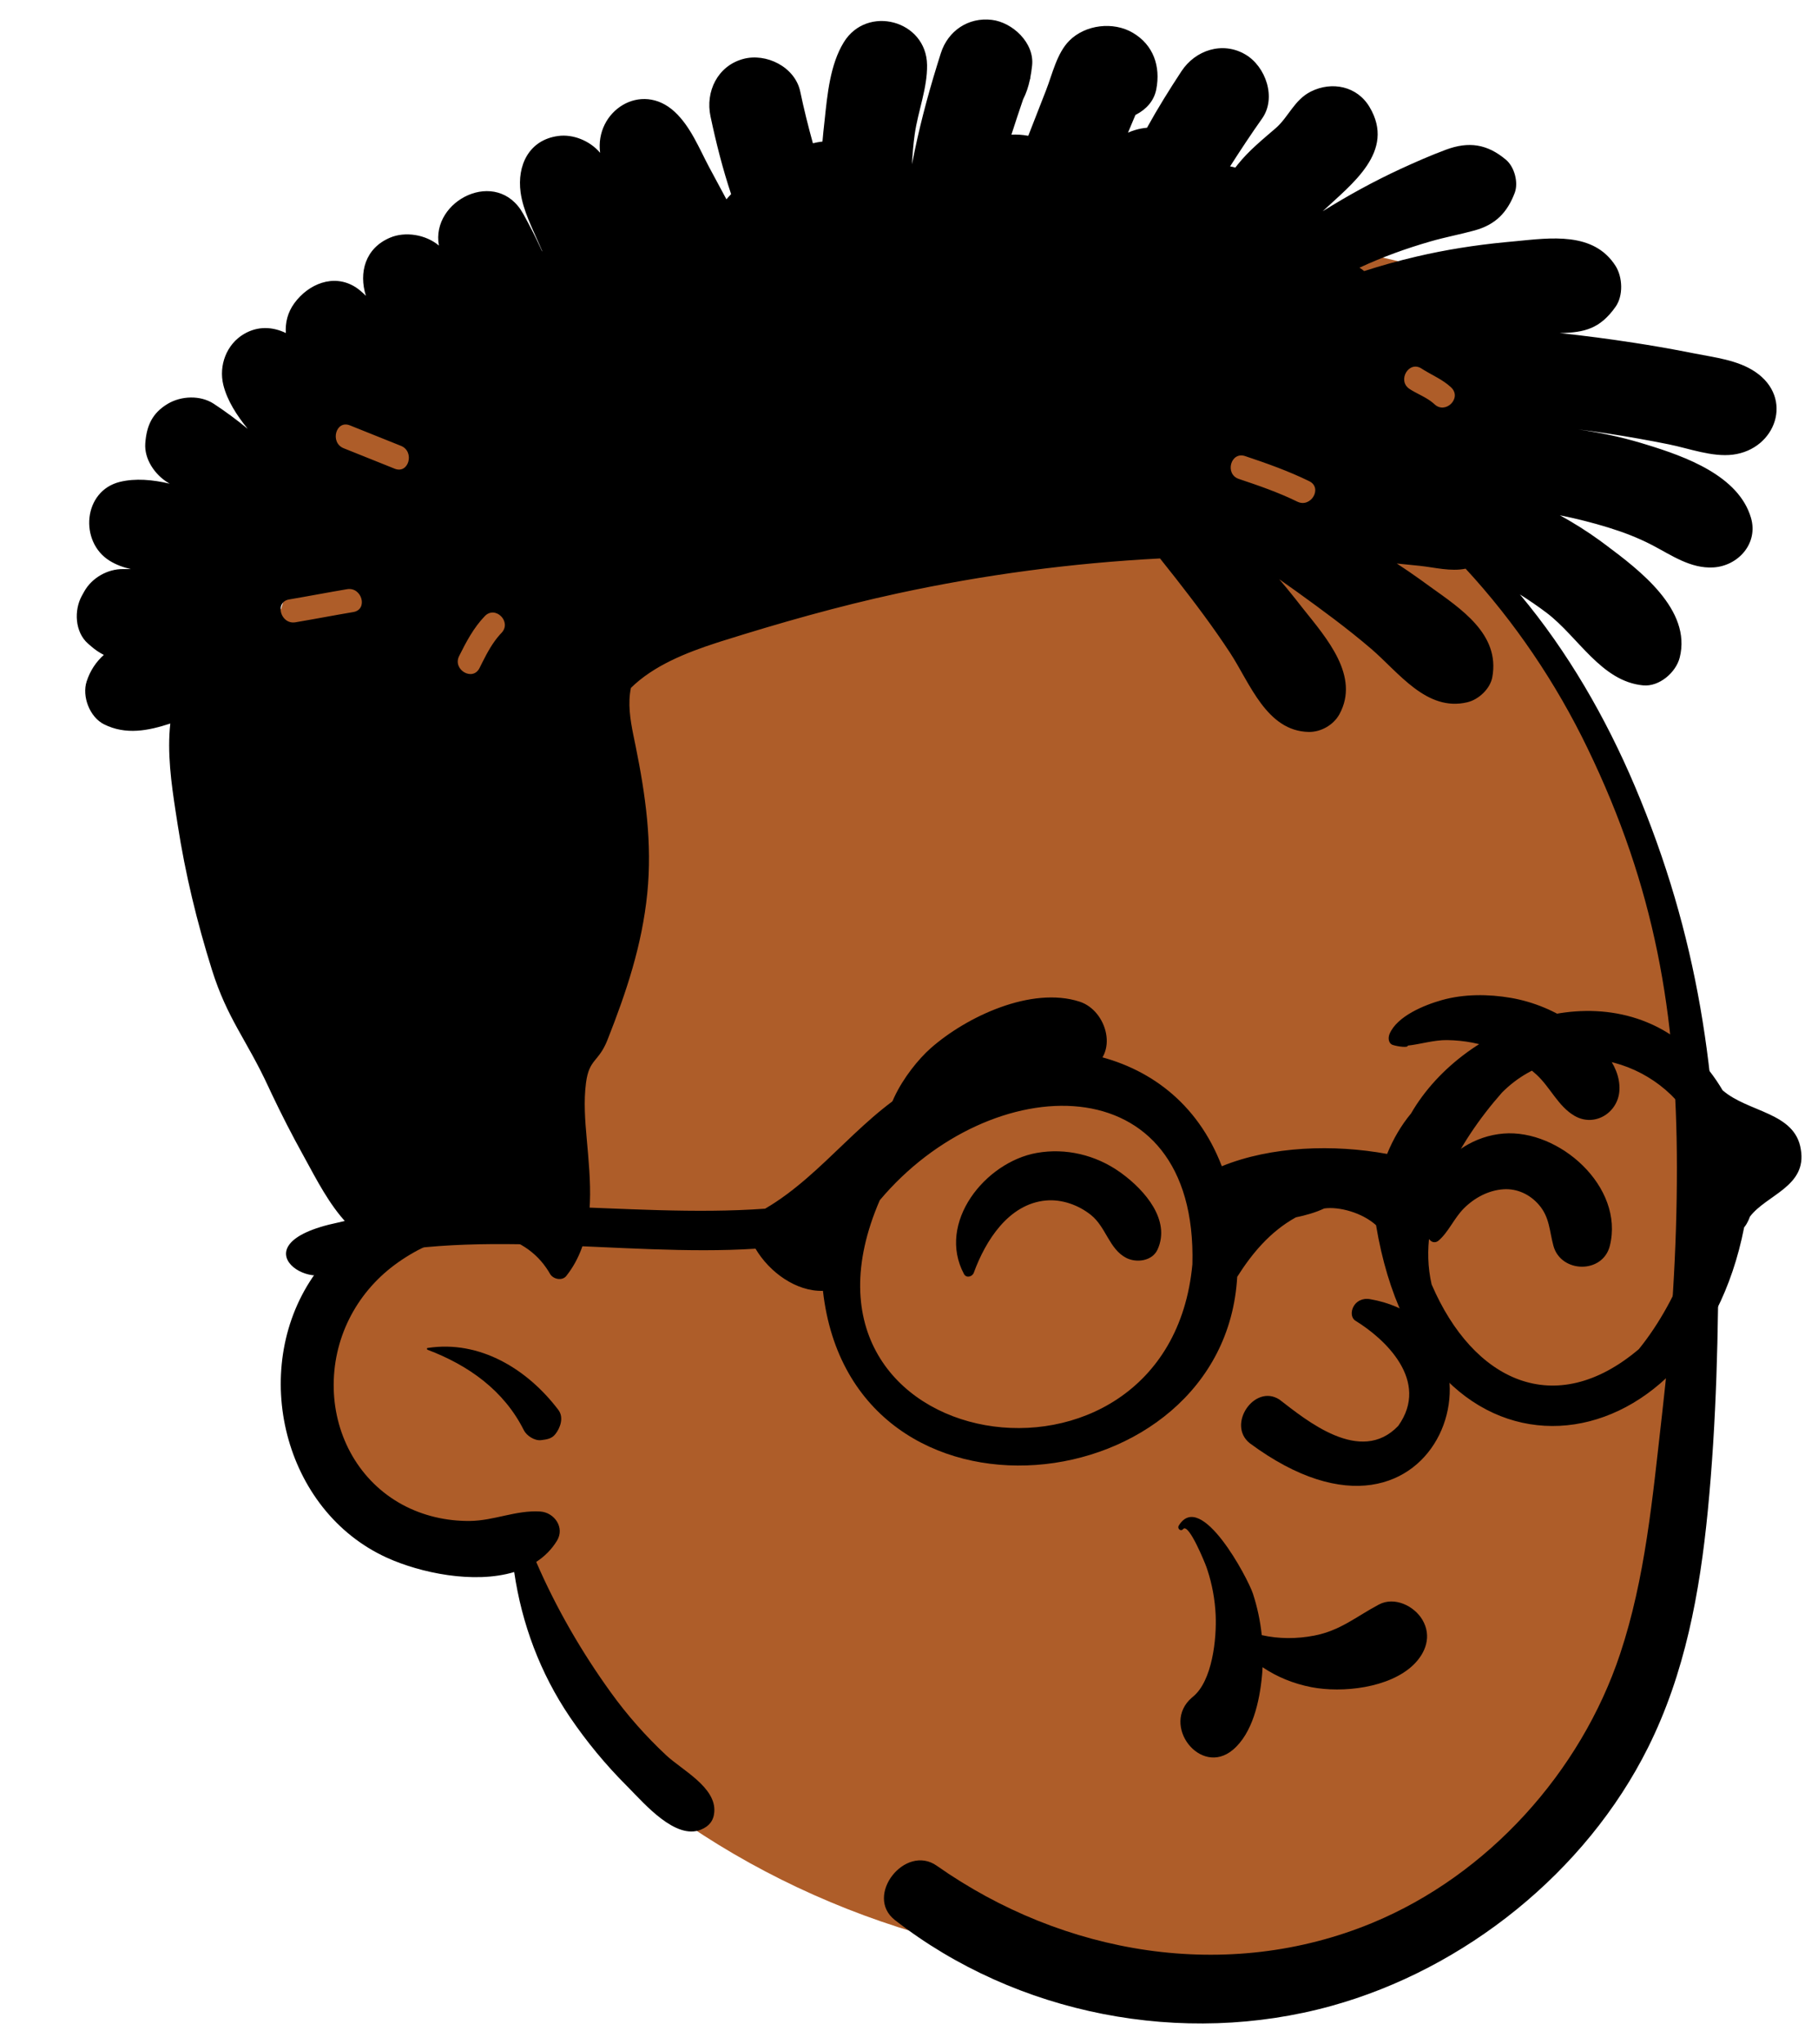 <svg viewBox="318.541 479.062 460.541 517.388" xmlns="http://www.w3.org/2000/svg" overflow="visible" xmlns:xlink="http://www.w3.org/1999/xlink" width="460.541px" height="517.388px"><g id="Master/Character/Avatar" stroke="none" stroke-width="1" fill="none" fill-rule="evenodd"><g id="Head" transform="translate(332, 483) scale(0.998 1)"><g id="Head/Twists" stroke="none" stroke-width="1" fill="none" fill-rule="evenodd"><path d="M67.973,102.4 C73.159,96.835 79.792,92.689 87.043,91.365 C80.415,94.675 73.936,98.126 67.973,102.4 Z M57.815,150.385 C56.898,146.143 56.282,141.862 56.088,137.581 C57.247,139.343 59.098,140.519 61.177,141.127 C59.834,144.135 58.692,147.232 57.815,150.385 Z M404.835,216.878 C398.849,191.961 370.921,144.034 364.32,134.809 C357.152,111.968 396.246,93.65 374.985,75.79 C365.359,67.731 352.637,64.879 340.703,62.02 C258.073,42.176 169.295,52.184 92.659,88.675 C81.002,86.222 68.857,91.016 60.38,99.436 C20.555,139.464 74.829,211.686 86.697,256.812 C107.059,307.13 65.115,315.594 69.613,358.166 C73.108,380.161 95.385,385.974 114.184,389.298 C117.197,390.002 121.225,390.108 122.197,393.293 C125.243,411.885 135.685,429.601 149.704,441.625 C148.478,445.257 149.414,449.666 153.737,452.856 C192.905,481.964 242.292,496.53 291.144,493.911 C349.362,490.791 379.469,457.423 386.734,448.83 C426.903,394.584 422.103,323.01 413.909,258.361 C408.201,213.325 415.439,261.018 404.835,216.878 Z" id="Skin" fill="#ae5d29"/><path d="M225.322,9.541 C227.152,3.821 232.332,0.382 238.262,1.091 C243.512,1.712 249.132,6.921 248.492,12.671 C248.372,13.781 248.212,14.822 248.022,15.802 L248.047,15.81 L248.047,15.81 L248.072,15.812 L247.942,16.192 C247.552,18.021 247.012,19.662 246.212,21.212 C245.192,24.181 244.212,27.162 243.242,30.151 C244.642,30.091 246.072,30.172 247.522,30.442 C249.022,26.602 250.532,22.771 252.032,18.922 C253.642,14.812 254.772,9.531 257.952,6.351 C262.022,2.292 269.082,1.452 274.042,4.351 C279.282,7.412 281.152,12.851 280.012,18.681 C279.432,21.655 277.445,23.725 274.987,25.025 L274.722,25.162 L272.832,29.642 C273.412,29.392 274.012,29.162 274.662,28.971 C275.682,28.672 276.682,28.482 277.662,28.401 C280.362,23.512 283.332,18.762 286.402,14.101 C289.932,8.742 296.832,6.462 302.622,9.851 C307.802,12.882 310.582,20.841 306.872,26.072 C304.052,30.041 301.382,34.092 298.752,38.181 C299.202,38.261 299.652,38.361 300.082,38.492 C300.282,38.221 300.492,37.952 300.712,37.681 C303.582,34.121 306.922,31.451 310.352,28.491 C313.562,25.712 315.042,21.341 319.262,19.232 C324.572,16.581 330.972,17.852 334.132,23.131 C340.912,34.441 329.532,42.702 322.252,49.551 C328.582,45.602 335.172,41.992 341.932,38.871 C345.732,37.121 349.592,35.431 353.512,33.971 C359.322,31.811 364.022,32.502 368.792,36.522 C370.922,38.322 371.982,42.252 371.002,44.871 C369.102,49.892 366.102,52.941 360.842,54.392 C357.142,55.411 353.352,56.102 349.652,57.172 C343.452,58.952 337.432,61.121 331.592,63.831 C332.012,64.091 332.412,64.371 332.782,64.692 C337.142,63.282 341.582,62.062 346.042,61.022 C353.439,59.287 360.967,58.115 368.529,57.382 L371.041,57.148 C380.107,56.278 391.008,54.673 396.572,63.352 C398.402,66.212 398.602,70.931 396.572,73.761 C392.692,79.201 388.832,80.281 382.412,80.382 C388.732,81.052 395.042,81.882 401.322,82.852 C405.65,83.511 409.979,84.26 414.289,85.09 L416.442,85.511 C421.692,86.561 427.552,87.171 432.062,90.212 C441.902,96.852 437.282,109.781 426.382,111.162 C421.112,111.822 415.262,109.591 410.092,108.552 C405.072,107.541 400.032,106.651 394.972,105.871 C392.352,105.462 389.732,105.102 387.102,104.772 C392.452,105.541 397.762,106.632 402.932,108.171 L404.368,108.605 C414.363,111.651 427.854,116.502 430.972,127.181 C432.862,133.672 427.692,139.332 421.432,139.712 C415.612,140.061 410.762,136.591 405.822,134.031 C402.222,132.172 398.562,130.781 394.682,129.591 C390.672,128.362 386.582,127.341 382.462,126.511 C385.944,128.43 389.334,130.538 392.589,132.896 L394.086,134.002 C402.737,140.448 415.93,150.428 412.882,162.512 C411.922,166.321 407.672,169.962 403.592,169.571 C392.972,168.582 387.112,157.272 379.102,151.212 C377.012,149.631 374.722,148.071 372.322,146.552 C384.462,161.031 394.122,177.772 401.472,195.061 C417.625,233.099 422.581,268.325 422.7,309.225 L422.702,310.491 C422.722,333.051 422.212,356.022 420.012,378.481 C417.972,399.231 414.232,419.712 404.822,438.502 C389.052,470.012 358.322,494.551 324.432,503.892 C286.722,514.292 244.572,506.161 213.682,482.161 C205.802,476.041 216.252,462.752 224.302,468.401 C256.452,490.952 298.032,498.091 334.932,482.832 C364.202,470.731 387.772,444.702 397.762,414.731 C404.12,395.665 405.972,375.336 408.24,355.465 L408.392,354.142 C410.792,333.361 412.182,312.442 412.162,291.522 C412.132,252.672 406.552,220.691 389.462,185.452 C381.422,168.851 370.992,153.502 358.532,140.031 C354.752,140.802 350.732,139.721 346.912,139.311 C344.962,139.101 343.012,138.901 341.062,138.721 C343.054,140.01 345.007,141.349 346.928,142.719 L349.446,144.535 C357.328,150.18 367.327,156.609 365.302,167.522 C364.752,170.471 361.812,173.181 358.962,173.851 C348.632,176.311 341.532,166.272 334.552,160.311 C328.482,155.131 322.132,150.492 315.662,145.841 C314.192,144.792 312.712,143.742 311.222,142.702 C312.622,144.333 313.983,145.991 315.312,147.664 L317.275,150.153 C323.218,157.588 331.784,167.253 326.492,176.892 C324.992,179.612 321.792,181.422 318.692,181.362 C308.032,181.142 303.792,169.042 298.792,161.401 C294.492,154.851 289.822,148.681 284.992,142.512 C283.662,140.821 282.322,139.131 280.962,137.441 C258.572,138.601 236.262,141.561 214.342,146.292 C199.282,149.542 184.472,153.752 169.772,158.362 L168.55,158.75 C160.595,161.312 152.398,164.59 146.662,170.212 C145.843,174.085 146.471,178.169 147.255,182.038 L147.865,184.998 C150.38,197.379 152.094,209.53 150.812,222.242 C149.482,235.351 145.532,247.142 140.712,259.322 C138.432,265.062 136.072,264.022 135.262,270.182 C134.641,274.873 135.025,279.717 135.449,284.449 L135.803,288.46 C136.692,298.967 137.138,310.422 130.252,319.091 C129.182,320.421 126.892,319.892 126.132,318.562 C125.832,318.031 125.512,317.522 125.162,317.031 C121.842,312.221 116.752,309.481 110.932,308.421 C110.192,308.291 110.482,307.301 111.102,307.221 C116.022,306.642 120.682,307.872 124.642,310.411 C122.764,303.918 108.226,307.076 103.446,308.338 L103.282,308.382 C97.322,309.981 91.682,312.582 86.712,316.262 C76.712,323.661 70.932,335.202 71.222,347.632 C71.512,359.851 77.822,371.142 88.662,376.991 C93.892,379.812 99.842,381.171 105.762,381.111 C111.942,381.051 117.442,378.341 123.632,378.721 C127.212,378.942 129.952,382.781 127.882,386.132 C126.502,388.372 124.702,390.132 122.622,391.481 C127.692,403.171 134.162,414.322 141.622,424.611 C145.752,430.322 150.432,435.591 155.582,440.401 C159.602,444.161 168.312,448.512 167.822,454.781 C167.652,457.041 166.482,458.421 164.422,459.262 C158.017,461.88 150.229,452.864 145.946,448.518 L145.602,448.171 C140.262,442.851 135.392,436.971 131.152,430.731 C123.632,419.651 118.962,407.161 117.032,394.041 C106.762,397.132 93.162,394.231 84.782,390.442 C58.442,378.541 49.832,343.072 65.842,319.452 C68.942,314.882 72.822,310.971 77.242,307.812 C76.272,307.281 75.362,306.601 74.552,305.741 C70.071,300.982 66.903,294.771 63.759,289.046 L63.382,288.361 C60.591,283.322 57.958,278.202 55.489,273.004 L54.572,271.051 C49.062,259.202 44.232,254.022 40.302,241.561 C36.522,229.542 33.542,217.292 31.612,204.832 L31.099,201.533 C29.983,194.303 28.927,186.572 29.742,179.232 C24.132,181.061 18.492,182.191 12.942,179.441 C9.282,177.631 7.262,172.351 8.512,168.561 C9.422,165.772 10.942,163.582 12.872,161.862 C11.722,161.281 10.642,160.542 9.692,159.721 L8.862,159.002 L8.862,159.002 C5.502,156.082 5.262,150.531 7.302,146.871 C7.502,146.522 7.702,146.161 7.892,145.811 C9.832,142.341 13.842,140.071 17.802,140.131 C18.442,140.142 19.082,140.142 19.732,140.131 C17.882,139.721 16.072,139.091 14.352,138.031 C6.592,133.262 7.572,120.332 16.962,118.052 C20.902,117.102 25.252,117.492 29.592,118.511 C29.432,118.421 29.272,118.332 29.112,118.231 C25.832,116.222 23.082,112.291 23.392,108.261 C23.732,103.802 25.172,100.621 29.112,98.281 C32.532,96.261 37.372,96.072 40.772,98.281 C43.722,100.212 46.612,102.341 49.392,104.632 C46.602,101.201 44.182,97.472 43.202,93.511 C41.992,88.582 44.012,83.212 48.452,80.612 C51.992,78.541 55.732,78.772 59.072,80.371 C58.892,77.781 59.522,75.141 61.242,72.802 C64.762,68.002 71.162,65.242 76.732,68.742 C77.462,69.201 78.442,69.992 79.392,70.962 C77.542,65.072 79.212,58.892 85.522,56.231 C89.372,54.602 94.582,55.422 97.922,58.231 C95.802,46.761 112.732,38.331 119.312,50.181 C120.805,52.866 122.283,55.693 123.604,58.584 L124.092,59.672 L124.142,59.651 L123.805,58.856 L123.805,58.856 L123.462,58.062 C121.632,53.812 119.302,49.392 118.662,44.782 C117.722,37.962 120.762,31.491 128.182,30.491 C132.012,29.971 136.272,31.712 138.842,34.752 C137.452,24.172 149.272,16.482 157.782,24.381 C161.812,28.122 163.962,33.592 166.522,38.392 C167.972,41.102 169.452,43.801 170.902,46.522 C171.272,46.081 171.672,45.642 172.092,45.212 C169.942,38.772 168.272,32.172 166.862,25.532 C165.522,19.271 168.652,12.771 175.112,11.002 C180.982,9.382 188.332,13.002 189.642,19.253 C190.562,23.651 191.652,28.003 192.852,32.331 C193.672,32.132 194.482,31.991 195.282,31.892 C195.348,31.078 195.424,30.26 195.508,29.447 L195.823,26.554 C196.522,19.945 197.228,12.4 200.682,6.782 C206.572,-2.818 221.672,1.161 221.832,12.511 C221.922,18.381 219.532,24.201 218.702,30.012 C218.342,32.541 218.132,35.102 218.012,37.661 C219.622,29.162 221.832,20.771 224.392,12.511 C224.692,11.521 225.012,10.531 225.322,9.541 Z M95.042,337.322 C108.292,335.272 120.402,342.662 128.252,353.012 C129.682,354.902 128.742,357.572 127.452,359.162 C126.522,360.332 125.272,360.472 123.862,360.652 C122.242,360.862 120.192,359.552 119.482,358.142 C114.432,348.062 105.422,341.692 95.042,337.772 C94.852,337.702 94.792,337.362 95.042,337.322 Z M113.409,156.717 L113.811,156.286 C116.492,153.506 112.255,149.257 109.568,152.044 C106.739,154.978 104.859,158.542 103.051,162.155 C101.328,165.599 106.502,168.641 108.232,165.184 L109.019,163.612 C110.256,161.169 111.574,158.755 113.409,156.717 L113.409,156.717 Z M76.199,151.01 C79.999,150.369 78.388,144.587 74.604,145.225 C69.702,146.05 64.819,146.989 59.916,147.816 C56.117,148.457 57.728,154.239 61.512,153.602 C66.414,152.775 71.297,151.837 76.199,151.01 Z M302.567,111.528 C298.896,110.303 297.321,116.097 300.972,117.314 C306.017,118.998 311.021,120.722 315.807,123.059 C319.264,124.748 322.309,119.575 318.835,117.879 C313.582,115.314 308.105,113.376 302.567,111.528 Z M75.335,103.752 C71.75,102.319 70.193,108.12 73.74,109.538 L86.7,114.722 L86.7,114.722 C90.285,116.156 91.842,110.356 88.295,108.936 L75.335,103.752 L75.335,103.752 Z M347.821,89.665 L347.348,89.367 C344.098,87.26 341.087,92.453 344.319,94.547 C346.216,95.777 348.523,96.61 350.26,98.075 L350.624,98.398 C353.43,101.049 357.681,96.814 354.867,94.156 C352.808,92.212 350.202,91.13 347.821,89.665 L347.821,89.665 Z" id="Ink" fill="#000"/></g></g><g id="Face" transform="translate(491, 669) scale(1 1)" fill="#000"><g id="Face/Eating Happy" stroke="none" stroke-width="1" fill="none" fill-rule="evenodd"><path d="M126.15,196.292 C131.744,187.09 143.668,209.632 144.935,213.508 C146.057,216.942 146.797,220.459 147.174,224.017 C151.511,224.989 156.014,224.991 160.458,224.139 C167.063,222.872 171.1,219.321 176.84,216.272 C180.805,214.166 185.802,216.636 187.864,220.13 C190.289,224.243 188.744,228.511 185.554,231.577 C179.505,237.391 167.604,238.726 159.708,237.182 C155.184,236.298 151.037,234.602 147.376,232.136 C147.352,232.596 147.335,233.056 147.299,233.516 L147.229,234.313 C146.623,240.761 144.85,248.869 139.842,253.064 C131.628,259.947 121.49,246.711 129.472,239.836 L129.719,239.63 C134.68,235.621 135.763,224.866 135.496,218.942 C135.32,215.076 134.616,211.16 133.395,207.478 L133.144,206.744 C132.777,205.704 128.77,195.837 127.322,197.093 L127.253,197.164 C126.656,197.877 125.691,197.047 126.15,196.292 Z M170.814,144.367 C178.366,148.957 189.872,159.66 181.748,171.04 C172.186,181.073 158.419,169.569 151.634,164.366 C145.343,160.334 138.275,170.705 144.112,175.413 C193.136,211.708 213.031,145.567 174.634,138.97 C170.406,138.243 168.836,142.947 170.814,144.367 Z M90.179,101.94 C97.559,100.631 105.119,102.466 111.226,106.784 L111.689,107.117 C117.572,111.42 124.155,118.975 120.779,126.392 C119.424,129.37 115.366,129.837 112.791,128.487 C108.504,126.239 107.727,120.708 103.902,117.647 C100.765,115.138 96.541,113.616 92.501,113.983 C83.01,114.845 77.172,124.206 74.224,132.273 C73.847,133.305 72.332,133.706 71.74,132.598 C64.789,119.606 77.093,104.262 90.179,101.94 Z M208.389,97.037 C222.526,95.872 239.073,110.528 235.351,125.45 C233.566,132.61 222.945,132.405 221.057,125.45 C220.018,121.623 220.122,118.237 217.367,115.059 C215.093,112.435 211.862,110.911 208.389,111.145 C204.561,111.403 201.03,113.316 198.347,116.005 C195.924,118.433 194.475,121.986 191.965,124.135 C191.347,124.663 190.52,124.697 189.91,124.135 C185.59,120.152 188.183,111.86 190.922,107.702 C194.842,101.752 201.225,97.628 208.389,97.037 Z M63.258,75.475 C72.327,67.447 88.806,59.694 101.035,63.645 C108.066,65.916 111.131,77.245 103.282,80.836 C94.193,84.994 83.714,83.302 74.463,87.612 C70.578,89.423 66.924,91.686 64.219,95.005 C62.088,97.621 59.92,101.063 56.838,102.571 C56.028,102.968 54.931,102.978 54.282,102.242 C47.526,94.6 57.359,80.696 63.258,75.475 Z M192.802,63.247 C198.407,61.674 204.625,61.706 210.319,62.694 C216.011,63.682 221.79,66.041 226.437,69.482 L226.976,69.885 C232.049,73.707 238.103,79.269 237.779,86.042 C237.508,91.697 231.559,95.522 226.423,92.558 C222.236,90.141 220.266,85.299 216.721,82.075 C213.796,79.414 210.36,77.316 206.694,75.846 C202.622,74.213 198.543,73.448 194.173,73.375 C190.808,73.319 187.423,74.423 184.121,74.776 C184.393,75.334 181.783,75.074 180.287,74.579 C179.179,74.107 179.173,72.706 179.557,71.797 C181.462,67.294 188.393,64.483 192.802,63.247 Z" id="Ink" fill="#000"/></g></g><g id="Beard" transform="translate(455, 821) scale(1 1)" fill="#000"><g id="Beard/None" stroke="none" stroke-width="1" fill="none" fill-rule="evenodd" fill-opacity="0"/></g><g id="Mask" transform="translate(360, 783) scale(1 1)" fill="#000"><g id="Mask/None" stroke="none" stroke-width="1" fill="none" fill-rule="evenodd" fill-opacity="0"/></g><g id="Accessories" transform="translate(379, 724) scale(1 1)" fill="#000"><g id="Accessories/Glasses 5" stroke="none" stroke-width="1" fill="none" fill-rule="evenodd"><path d="M367.089,74.432 C364.262,82.128 359.957,90.14 354.695,96.617 C333.401,114.649 312.709,104.665 302.204,80.226 C298.212,62.955 308.81,44.351 320.041,31.646 C336.262,15.389 362.733,23.921 370.19,43.247 C370.644,45.751 370.918,48.249 371.048,50.739 C370.894,58.83 369.918,65.745 367.089,73.432 M162.41,58.911 C190.462,25.544 242.941,23.76 241.602,75.115 C235.577,140.119 134.106,124.164 162.41,58.911 Z M375.913,31.076 C374.93,29.411 373.839,27.8 372.647,26.259 C372.207,25.997 371.954,23.673 370.337,23.501 C348.709,-0.358 310.716,13.179 296.988,36.953 C294.481,39.959 292.437,43.478 290.928,47.196 C277.402,44.715 261.634,45.197 249.054,50.306 C236.579,17.734 198.815,14.826 173.928,28.743 C158.448,36.356 148.411,52.299 133.357,61.057 C97.969,63.604 59.987,55.675 25.238,64.552 C-2.168,70.25 20.741,84.127 25.337,74.866 C58.1,65.186 96.915,73.366 130.933,71.185 C134.47,77.168 141.252,82.064 148.012,81.855 C155.314,146.576 249.697,135.844 252.953,78.311 C256.647,72.472 261.24,66.884 267.813,63.246 C270.33,62.725 272.762,62.048 274.983,61 C278.781,60.464 284.634,62.074 288.127,65.236 C300.096,137.052 369.051,128.688 381.375,65.774 C381.62,65.524 382.305,64.586 382.83,63.081 C387.048,57.504 397.375,55.431 395.724,46.016 C394.255,36.599 382.363,36.711 375.913,31.076 Z" id="Ink" fill="#000"/></g></g></g></svg>